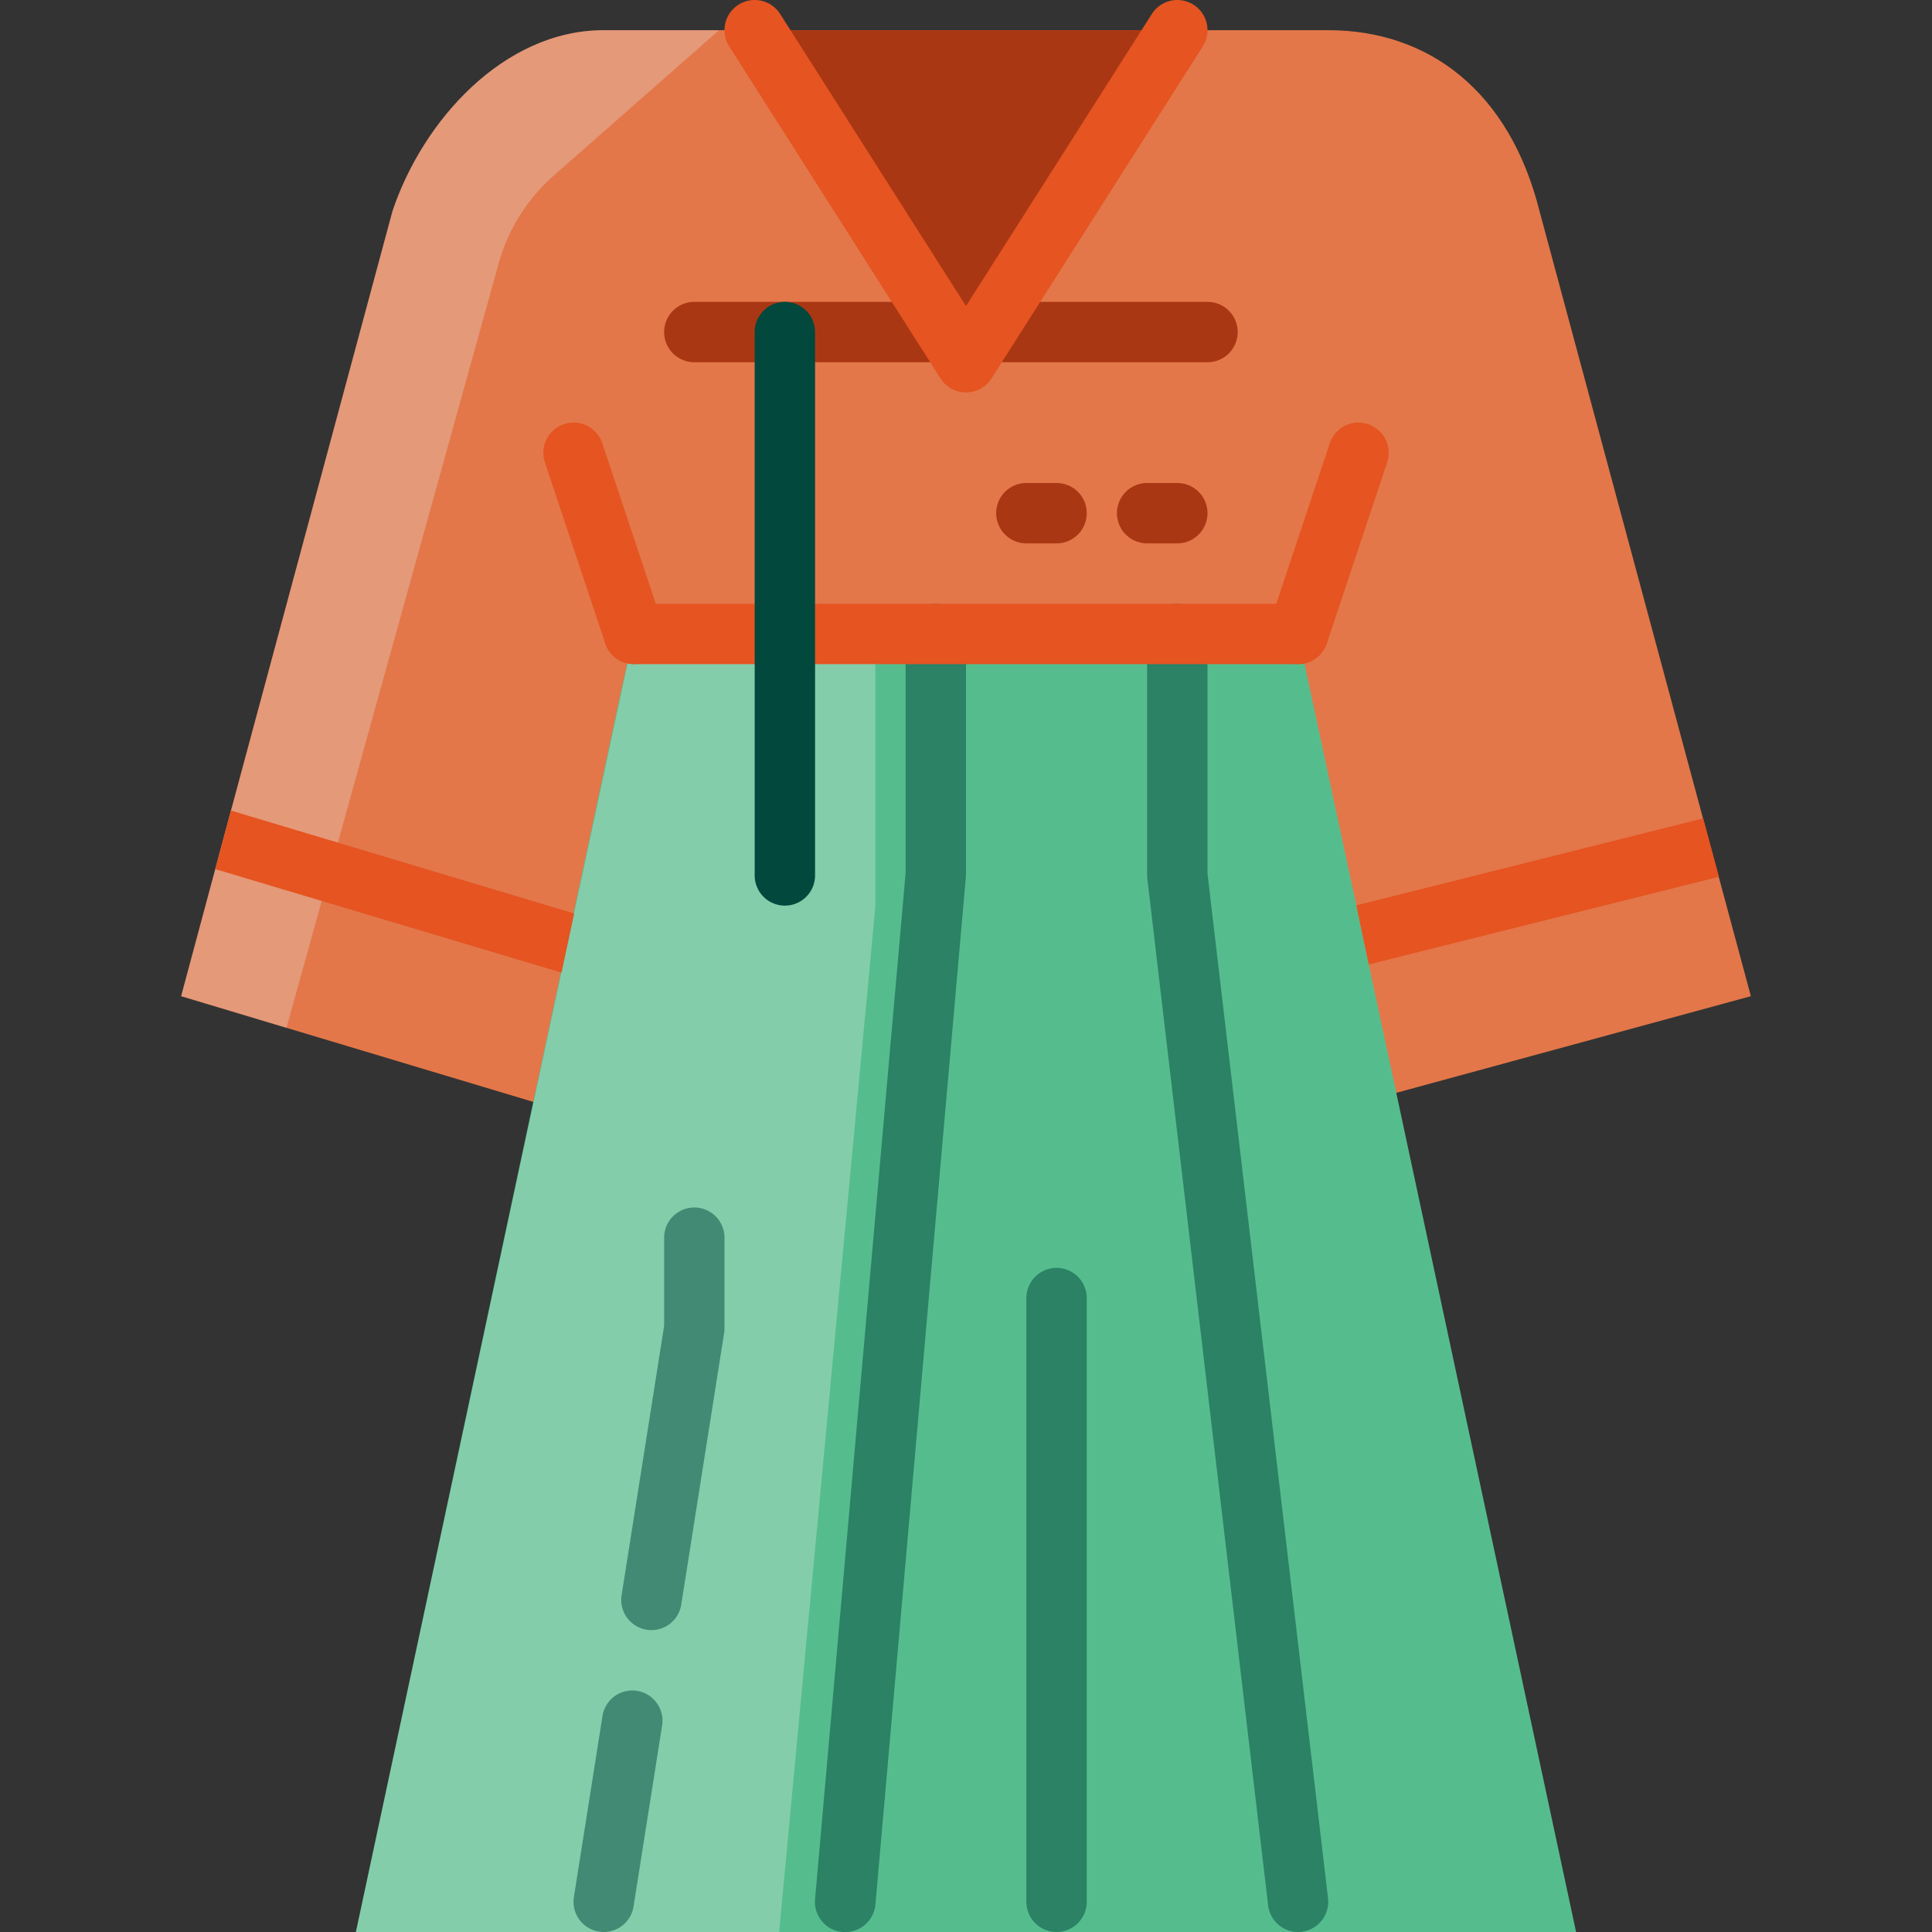 <svg id="Layer_3" height="512" viewBox="0 0 64 64" width="512" xmlns="http://www.w3.org/2000/svg" data-name="Layer 3"><rect x="0" y="0" width="64" height="64" fill="#333333" stroke="none"/><path d="m58 33-11.74 3.2-28.6.3-11.66-3.5 1.13-4.21.52-1.94 5.35-19.85c1-3 3.69-6 7-6h24c3.31 0 6 2 7 6z" fill="#e3774a"/><path d="m52.21 64h-40.42l8.76-41 .45-2h22l1.93 8.99.41 1.95z" fill="#55bd8d"/><path d="m39.006 1-7.006 11-7.006-11z" fill="#aa3713"/><g opacity=".3"><path d="m23.82 1-5.48 4.82a6.04 6.04 0 0 0 -1.82 2.9l-7.03 25.33-3.49-1.05 7-26c1-3 3.69-6 7-6z" fill="#e6e7e8"/></g><g opacity=".3"><path d="m29 21v9l-3.19 34h-14.02l9.21-43z" fill="#f1f2f2"/></g><path d="m43 22a1 1 0 0 1 -.949-1.316l2-6a1 1 0 0 1 1.9.633l-2 6a1 1 0 0 1 -.951.683z" fill="#e55421"/><path d="m21 22a1 1 0 0 1 -.949-.684l-2-6a1 1 0 0 1 1.9-.633l2 6a1 1 0 0 1 -.951 1.317z" fill="#e55421"/><g opacity=".5"><path d="m43 64a1 1 0 0 1 -.992-.883l-4-34a1.048 1.048 0 0 1 -.008-.117v-8a1 1 0 0 1 2 0v7.941l3.993 33.941a1 1 0 0 1 -.876 1.11.964.964 0 0 1 -.117.008z" fill="#02483d"/></g><g opacity=".5"><path d="m21.58 54a.951.951 0 0 1 -.157-.013 1 1 0 0 1 -.832-1.144l1.409-8.921v-2.922a1 1 0 0 1 2 0v3a.991.991 0 0 1 -.012.156l-1.421 9a1 1 0 0 1 -.987.844z" fill="#02483d"/></g><g opacity=".5"><path d="m20 64a.951.951 0 0 1 -.157-.013 1 1 0 0 1 -.832-1.144l.947-6a1 1 0 0 1 1.976.313l-.947 6a1 1 0 0 1 -.987.844z" fill="#02483d"/></g><g opacity=".5"><path d="m28 64c-.029 0-.059 0-.089 0a1 1 0 0 1 -.911-1.088l3-34v-7.912a1 1 0 0 1 2 0v8l-3 34.088a1 1 0 0 1 -1 .912z" fill="#02483d"/></g><g opacity=".5"><path d="m35 64a1 1 0 0 1 -1-1v-20a1 1 0 0 1 2 0v20a1 1 0 0 1 -1 1z" fill="#02483d"/></g><path d="m19.02 30.26-.42 1.96c-.03-.01-.06-.02-.1-.03l-11.37-3.4.52-1.94c.01 0 .02.01.03.01z" fill="#e55421"/><path d="m56.94 29.04c-.01.01-.01.01-.02.01l-11.54 2.89c-.01 0-.03.01-.04 0l-.41-1.95 11.49-2.88z" fill="#e55421"/><path d="m39 18h-1a1 1 0 0 1 0-2h1a1 1 0 0 1 0 2z" fill="#aa3713"/><path d="m35 18h-1a1 1 0 0 1 0-2h1a1 1 0 0 1 0 2z" fill="#aa3713"/><path d="m43 22h-22a1 1 0 0 1 0-2h22a1 1 0 0 1 0 2z" fill="#e55421"/><path d="m40 12h-17a1 1 0 0 1 0-2h17a1 1 0 0 1 0 2z" fill="#aa3713"/><path d="m26 30a1 1 0 0 1 -1-1v-18a1 1 0 0 1 2 0v18a1 1 0 0 1 -1 1z" fill="#02483d"/><path d="m32 13a1 1 0 0 1 -.844-.463l-7-11a1 1 0 1 1 1.688-1.074l6.156 9.675 6.156-9.675a1 1 0 1 1 1.688 1.074l-7 11a1 1 0 0 1 -.844.463z" fill="#e55421"/></svg>